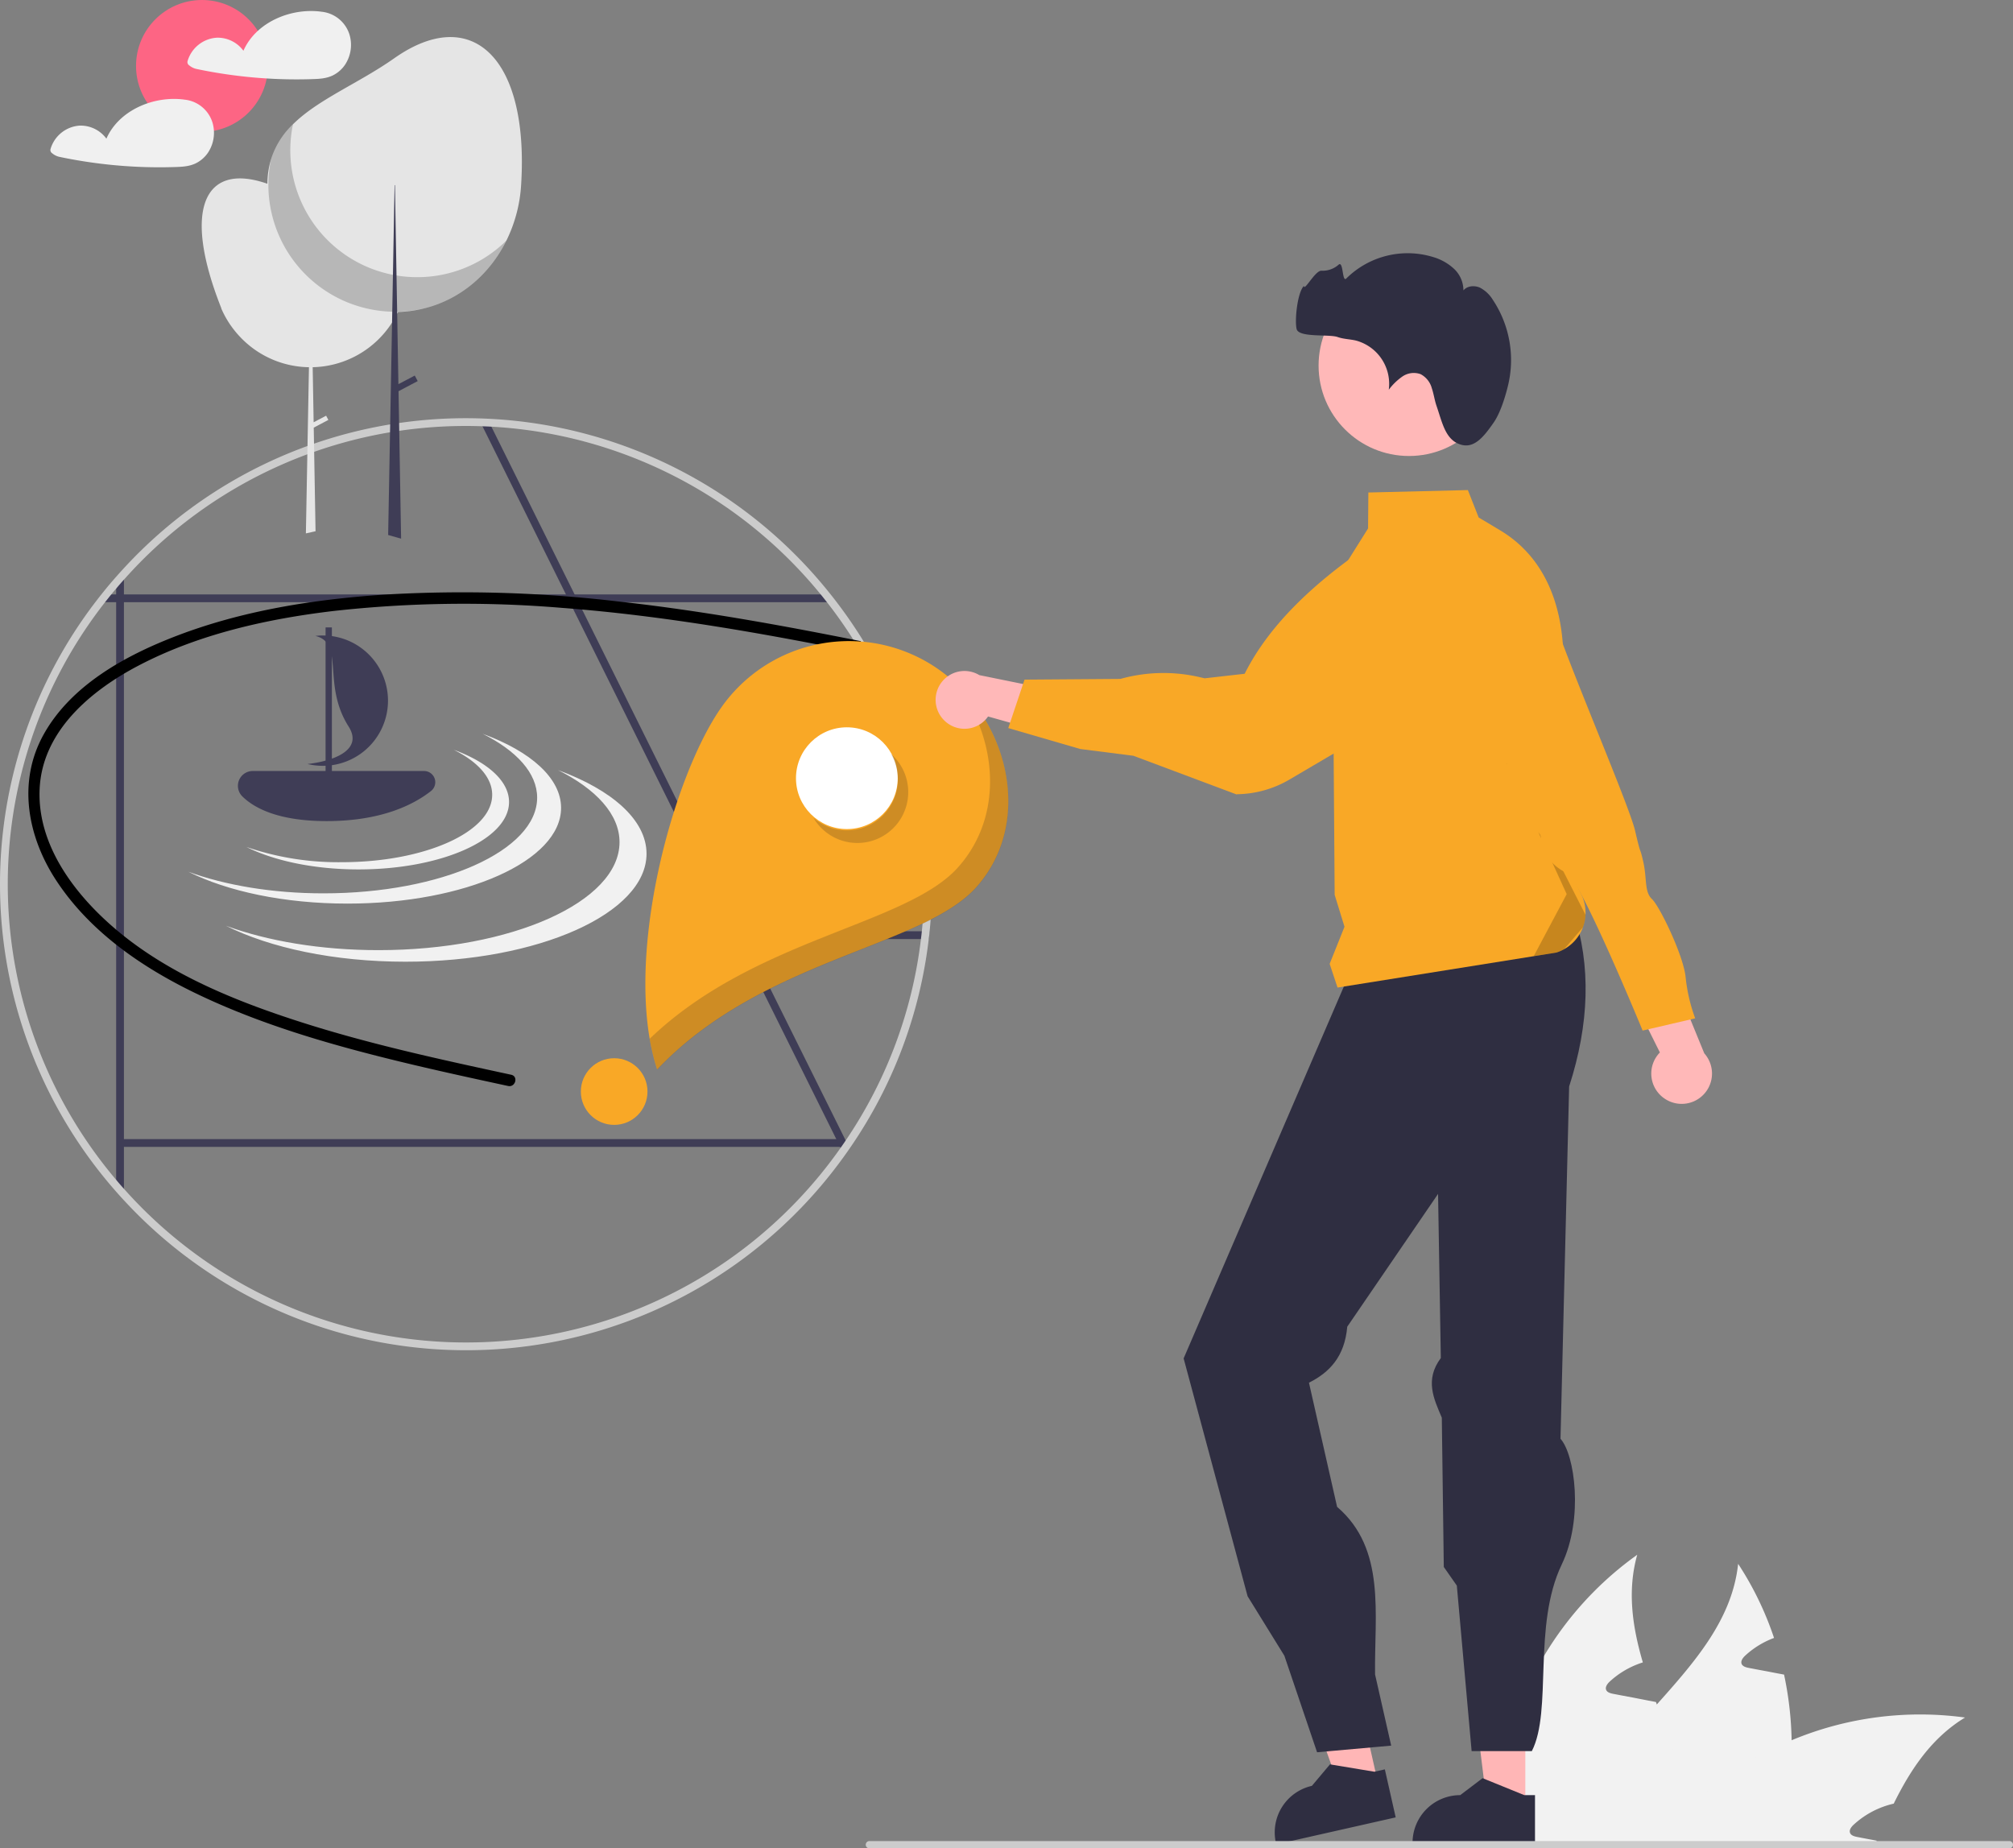 <svg xmlns="http://www.w3.org/2000/svg" id="a31e05d5-4e59-4c4c-aebd-8222b92c6de8" data-name="Layer 1" viewBox="0 0 687.419 631.176" class="injected-svg ClassicGrid__ImageFile-sc-td9pmq-4 fNAcXv grid_media" xmlns:xlink="http://www.w3.org/1999/xlink"><rect x="0" y="0" width="687.419" height="631.176" fill="#808080" stroke="none"/><path d="M868.114,728.666a110.583,110.583,0,0,1-4.789,34.601c-.12.407-.264.814-.407,1.221H792.423a63.267,63.267,0,0,1,4.765-14.367c5.866-12.452,15.445-23.107,24.903-33.691,13.026-14.583,25.741-29.046,27.753-48.01a108.911,108.911,0,0,1,12.26,25.31,29.748,29.748,0,0,0-9.841,6.034c-.79.742-1.628,1.82-1.221,2.849.383.862,1.437,1.149,2.371,1.341,2.251.431,4.502.862,6.753,1.269,1.772.359,3.568.694,5.364,1.03A117.579,117.579,0,0,1,868.114,728.666Z" transform="translate(-256.29 -134.412)" fill="#f2f2f2"></path><path d="M927.331,720.908c-11.302,6.872-18.486,17.504-24.352,29.405a30.078,30.078,0,0,0-13.673,7.184c-.814.742-1.652,1.82-1.221,2.849.359.862,1.437,1.149,2.371,1.341,2.227.431,4.502.862,6.729,1.269-.215.503-.431,1.03-.646,1.533H821.828A105.641,105.641,0,0,1,833.058,751.654c.886-.886,1.796-1.724,2.73-2.586a111.74,111.74,0,0,1,32.326-20.401A113.722,113.722,0,0,1,927.331,720.908Z" transform="translate(-256.29 -134.412)" fill="#f2f2f2"></path><path d="M834.279,764.489H767.759a108.058,108.058,0,0,1,.096-15.995,114.384,114.384,0,0,1,47.531-83.162c-3.448,12.284-1.676,24.496,1.916,36.756-.503.168-1.006.311-1.461.503a29.751,29.751,0,0,0-9.841,6.034c-.79.742-1.628,1.82-1.221,2.849.359.862,1.437,1.149,2.371,1.341,2.251.431,4.502.862,6.729,1.269,1.796.359,3.592.694,5.388,1.054.838.144,1.676.311,2.514.479.12.287.192.551.311.814,4.214,11.613,8.812,23.323,10.967,35.224a82.22,82.22,0,0,1,1.102,9.027C834.231,761.95,834.279,763.219,834.279,764.489Z" transform="translate(-256.29 -134.412)" fill="#f2f2f2"></path><circle cx="68.969" cy="22.514" r="22.514" fill="#fd6584"></circle><path d="M375.65,146.266a11.17,11.17,0,0,0-9.426-7.834c-.049-.007-.095.002-.144-.001a1.404,1.404,0,0,0-.192-.044c-10.296-1.331-22.181,3.594-26.472,13.354a10.906,10.906,0,0,0-9.134-4.451,11.124,11.124,0,0,0-9.95,8.02,1.305,1.305,0,0,0,.581,1.428,5.705,5.705,0,0,0,2.352,1.194q2.805.594,5.629,1.089,5.512.965,11.081,1.56a164.775,164.775,0,0,0,22.697.858c2.523-.079,4.957-.162,7.269-1.276a10.815,10.815,0,0,0,4.17-3.639A12.27,12.27,0,0,0,375.65,146.266Z" transform="translate(-256.29 -134.412)" fill="#f0f0f0"></path><path d="M328.857,176.284a11.17,11.17,0,0,0-9.426-7.834c-.049-.007-.095.002-.144-.001a1.403,1.403,0,0,0-.192-.044c-10.296-1.331-22.181,3.594-26.472,13.354a10.906,10.906,0,0,0-9.134-4.451,11.124,11.124,0,0,0-9.95,8.02,1.305,1.305,0,0,0,.581,1.428,5.705,5.705,0,0,0,2.352,1.194q2.805.594,5.629,1.089,5.512.964,11.081,1.56a164.782,164.782,0,0,0,22.697.858c2.523-.079,4.957-.162,7.269-1.276a10.817,10.817,0,0,0,4.17-3.639A12.27,12.27,0,0,0,328.857,176.284Z" transform="translate(-256.29 -134.412)" fill="#f0f0f0"></path><path d="M545.439,525.72c-.57.835-2.068,1.83-2.652,2.652l.623-1.889-.212-.438-1.326-2.652-33.763-68.043-.013-.013L450.859,340.043v-.013l-1.313-2.639V337.378l-28.326-57.063-1.339-2.705q1.511.04,3.023.119l1.353,2.719L452.504,337.378l.013.013,1.313,2.639v.013l55.776,112.363v.013l1.313,2.639v.013L544.683,523.062l.451.915Z" transform="translate(-256.29 -134.412)" fill="#3f3d56"></path><path d="M541.672,340.043H288.993c.677-.888,1.366-1.777,2.082-2.652H539.591C540.307,338.266,540.996,339.155,541.672,340.043Z" transform="translate(-256.29 -134.412)" fill="#3f3d56"></path><path d="M573.685,452.419c-.08.888-.172,1.777-.292,2.652H508.665v-2.652Z" transform="translate(-256.29 -134.412)" fill="#3f3d56"></path><path d="M298.607,328.652v213.4c-.915-.968-1.79-1.949-2.652-2.931V331.583C296.817,330.601,297.692,329.62,298.607,328.652Z" transform="translate(-256.29 -134.412)" fill="#3f3d56"></path><rect x="40.991" y="388.98" width="246.742" height="2.652" fill="#3f3d56"></rect><path d="M543.808,525.72h.305v-.438A4.353,4.353,0,0,1,543.808,525.72Zm-2.042-186.002c-.677-.888-1.366-1.777-2.082-2.652a158.846,158.846,0,0,0-116.686-59.662q-1.511-.08-3.023-.119c-1.512-.04-3.024-.066-4.549-.066a158.653,158.653,0,0,0-116.726,51.109c-.915.968-1.79,1.949-2.652,2.931q-2.526,2.845-4.88,5.808c-.716.875-1.405,1.764-2.082,2.652a158.778,158.778,0,0,0,6.962,201.73c.862.981,1.737,1.963,2.652,2.931A158.923,158.923,0,0,0,544.842,528.85c.584-.822,1.167-1.644,1.737-2.48a157.86,157.86,0,0,0,26.907-71.624c.12-.875.212-1.764.292-2.652q.775-7.758.782-15.741a158.231,158.231,0,0,0-32.795-96.635Zm29.056,115.028a155.09,155.09,0,0,1-25.595,68.905q-.537.816-1.114,1.631a4.353,4.353,0,0,1-.305.438c-.093.146-.199.292-.305.438a156.299,156.299,0,0,1-244.803,14.296c-.915-1.008-1.803-2.016-2.652-3.05a156.167,156.167,0,0,1-3.62-197.685c.703-.888,1.406-1.777,2.135-2.652.478-.597.968-1.18,1.485-1.764.849-1.034,1.737-2.042,2.652-3.05a156.039,156.039,0,0,1,116.726-52.382q2.964,0,5.888.119c1.021.027,2.029.08,3.037.133a156.283,156.283,0,0,1,111.938,56.944c.729.875,1.432,1.764,2.135,2.652a156.509,156.509,0,0,1,32.702,112.376c-.093.889-.186,1.777-.305,2.652Zm-27.013,70.974h.305v-.438a4.367,4.367,0,0,1-.305.438Z" transform="translate(-256.29 -134.412)" fill="#ccc"></path><path d="M395.37,226.756q0,1.094-.071,2.169a32.864,32.864,0,0,1-3.079,11.931c-.014.032-.03.062-.043.092-.082.174-.167.347-.254.519a32.469,32.469,0,0,1-1.749,3.086A33.025,33.025,0,0,1,363.07,259.806l.327,18.801,4.263-2.245.761,1.447-4.993,2.629.61,34.917.007.466-3.296.734.007-.469,1.038-56.279a32.959,32.959,0,0,1-23.318-10.146c-.208-.215-.414-.437-.615-.656l-.023-.025a33.094,33.094,0,0,1-6.021-9.318c.032.037.066.071.098.107-13.622-34.233-5.697-50.103,15.678-42.608.114-.057.231-.112.345-.169a33.091,33.091,0,0,1,42.871,13.015c.201.338.396.684.583,1.031A32.886,32.886,0,0,1,395.37,226.756Z" transform="translate(-256.29 -134.412)" fill="#e5e5e5"></path><path d="M434.243,197.637a49.681,49.681,0,0,1-5,18.897c-5.583,11.299-15.383,19.865-27.597,23.061a.12.12,0,0,1-.066.013,41.883,41.883,0,0,1-9.402,1.339h-.265c-.332.013-.663.013-.995.013-.225,0-.451,0-.676-.013a43.316,43.316,0,0,1-42.648-43.311v-.477a30.029,30.029,0,0,1,1.194-8.169c0-.013.013-.026.013-.04a28.308,28.308,0,0,1,7.546-12.108c8.686-8.593,22.438-13.991,34.572-22.531C417.494,135.614,437.015,154.22,434.243,197.637Z" transform="translate(-256.29 -134.412)" fill="#e5e5e5"></path><path d="M429.244,216.534c-5.583,11.299-15.383,19.865-27.597,23.061a.12.12,0,0,1-.066.013,42.653,42.653,0,0,1-9.362,1.247h-.305q-.835.02-1.671,0a43.388,43.388,0,0,1-42.303-43.868,44.387,44.387,0,0,1,.849-7.997c0-.013.013-.026.013-.04a28.308,28.308,0,0,1,7.546-12.108A43.324,43.324,0,0,0,390.468,228.257c.411.08.822.159,1.233.225,1.193.199,2.387.345,3.594.438A43.267,43.267,0,0,0,429.244,216.534Z" transform="translate(-256.29 -134.412)" opacity="0.2" style="isolation:isolate"></path><polygon points="136.097 133.582 142.638 130.139 141.64 128.243 136.053 131.184 135.633 107.056 135.633 107.053 135.623 106.542 135.623 106.451 135.406 94.073 135.102 76.628 134.869 63.224 134.747 63.224 134.519 75.596 134.519 75.599 134.183 93.85 133.951 106.443 133.95 106.548 133.883 110.141 132.557 182.216 132.548 182.692 136.973 183.934 136.965 183.454 136.097 133.582" fill="#3f3d56"></polygon><path d="M550.214,353.346c-27.502-5.511-55.091-10.509-83.016-13.569a453.242,453.242,0,0,0-79.792-2.307c-24.035,1.621-48.276,5.423-70.855,14.089-17.399,6.678-35.946,16.782-45.344,33.633-9.06,16.243-5.526,34.975,4.339,49.962,11.869,18.032,30.378,30.389,49.621,39.42,21.91,10.283,45.344,16.948,68.809,22.617,11.9,2.875,23.865,5.474,35.831,8.06,2.496.539,3.563-3.295,1.058-3.836-24.13-5.214-48.331-10.445-71.862-17.993-21.776-6.985-44.06-15.933-61.892-30.599-14.426-11.866-28.143-29.197-27.291-48.902.858-19.865,17.525-33.734,33.861-42.271,20.415-10.669,43.61-15.866,66.337-18.582a403.056,403.056,0,0,1,78.361-1.066c34.873,2.653,69.23,8.809,103.455,15.703" transform="translate(-256.29 -134.412)"></path><path d="M421.101,384.982c11.573,5.785,18.619,13.424,18.619,21.804,0,18.051-32.664,32.685-72.957,32.685-17.518,0-33.59-2.768-46.166-7.379,13.358,6.677,32.748,10.881,54.337,10.881,40.293,0,72.957-14.633,72.957-32.685C447.892,400.085,437.451,390.976,421.101,384.982Z" transform="translate(-256.29 -134.412)" fill="#f1f1f1"></path><path d="M446.844,397.381c13.059,6.527,21.01,15.148,21.01,24.603,0,20.369-36.858,36.881-82.323,36.881-19.767,0-37.902-3.124-52.093-8.326,15.073,7.534,36.953,12.278,61.313,12.278,45.466,0,82.323-16.512,82.323-36.881C477.074,414.423,465.294,404.145,446.844,397.381Z" transform="translate(-256.29 -134.412)" fill="#f1f1f1"></path><path d="M411.249,390.444c8.154,4.075,13.118,9.458,13.118,15.361,0,12.718-23.013,23.027-51.4,23.027a96.544,96.544,0,0,1-32.525-5.199c9.411,4.704,23.072,7.666,38.282,7.666,28.387,0,51.4-10.31,51.4-23.027C430.124,401.084,422.768,394.666,411.249,390.444Z" transform="translate(-256.29 -134.412)" fill="#f1f1f1"></path><path d="M367.831,414.798c-16.767,0-24.92-4.6-28.808-8.458a5.064,5.064,0,0,1,3.583-8.648h58.493a3.829,3.829,0,0,1,2.371,6.838C397.511,409.215,386.491,414.798,367.831,414.798Z" transform="translate(-256.29 -134.412)" fill="#3f3d56"></path><path d="M379.976,355.934a22.173,22.173,0,0,0-15.972-4.369c10.099,2.493,2.13,16.45,11.326,30.924,5.012,7.888-4.735,11.755-14.02,12.814a22.255,22.255,0,0,0,18.666-39.369Z" transform="translate(-256.29 -134.412)" fill="#3f3d56"></path><rect x="111.182" y="214.246" width="2.154" height="51.264" fill="#3f3d56"></rect><path d="M576.883,363.046a53.275,53.275,0,0,0-74.233,12.883c-16.941,24.056-33.941,87.138-21.941,123.682,35.793-37.807,90.781-41.735,109.057-62.332C609.295,415.271,600.94,379.987,576.883,363.046Z" transform="translate(-256.29 -134.412)" fill="#f9a826"></path><circle id="af3c8991-f89c-43e0-a050-89c81726f2a6" data-name="b262ea8c-1946-46c9-a449-3a1996c39394" cx="289.193" cy="265.733" r="17.375" fill="#fff"></circle><circle id="a49e5b2e-c339-415c-b240-8977b61bd9a6" data-name="bcc29a3a-8123-4529-80aa-6f70df2823cf" cx="209.731" cy="372.741" r="11.38" fill="#f9a826"></circle><path d="M564.073,396.136a17.374,17.374,0,1,1-30.008,17.521A17.372,17.372,0,0,0,560.516,391.827,17.374,17.374,0,0,1,564.073,396.136Z" transform="translate(-256.29 -134.412)" fill="#231f20" opacity="0.2" style="isolation:isolate"></path><path d="M589.799,437.361c-18.276,20.596-73.264,24.525-109.057,62.332a73.694,73.694,0,0,1-2.573-10.578c35.775-34.37,87.702-38.714,105.36-58.613,15.804-17.811,13.344-44.315-.919-62.757C602.172,385.878,607.695,417.193,589.799,437.361Z" transform="translate(-256.29 -134.412)" fill="#231f20" opacity="0.2" style="isolation:isolate"></path><polygon points="520.879 617.234 507.91 617.234 501.74 567.209 520.882 567.209 520.879 617.234" fill="#ffb6b6"></polygon><path d="M780.477,764.218l-41.819-.002v-.529a16.278,16.278,0,0,1,16.277-16.277h.001l7.639-5.795,14.252,5.796,3.651 0Z" transform="translate(-256.29 -134.412)" fill="#2f2e41"></path><polygon points="470.62 609.061 457.969 611.918 440.931 564.48 459.603 560.265 470.62 609.061" fill="#ffb6b6"></polygon><path d="M732.906,755.008l-40.792,9.21-.117-.516a16.278,16.278,0,0,1,12.292-19.462l.001-0,6.175-7.335,15.179,2.514,3.561-.804Z" transform="translate(-256.29 -134.412)" fill="#2f2e41"></path><path d="M793.596,445.819c6.081,18.339,5.438,38.246-1.462,59.612L789.185,625.724c4.876,5.366,7.936,27.246.425,42.913-10.03,20.921-3.12,49.853-10.21,63.732H758.835l-5.054-56.508-4.451-6.372-.677-50.969c-2.731-6.467-5.896-12.88-.341-20.372l-.148-8.853-.79-47.191L716.361,587.455c-.881,10.264-6.128,15.642-13.074,19.118l9.605,42.392c16.799,14.379,12.69,36.632,12.968,57.233l5.508,24.309-25.31,2.263L694.888,699.804l-12.558-20.315-21.841-81.216,15.231-35.351,6.225-14.448,34.765-80.687Z" transform="translate(-256.29 -134.412)" fill="#2f2e41"></path><path d="M578.734,380.413a9.8,9.8,0,0,0,14.968-1.337l33.527,9.424-5.503-17.241L590.732,364.953a9.853,9.853,0,0,0-11.998,15.46Z" transform="translate(-256.29 -134.412)" fill="#ffb8b8"></path><path d="M606.155,366.489l32.725-.24h0a54.709,54.709,0,0,1,27.057-.613l1.737.402,13.657-1.549c8.142-16.275,23.25-30.989,43.531-44.545a27.817,27.817,0,0,1,41.01,6.861h0a27.847,27.847,0,0,1-7.468,37.485l-61.8,36.335a36.231,36.231,0,0,1-17.871,4.995h0l-.15.078-35.253-13.208-18.135-2.308-24.59-7.147Z" transform="translate(-256.29 -134.412)" fill="#f9a826"></path><circle cx="481.158" cy="124.835" r="30.876" fill="#ffb8b8"></circle><path d="M766.283,278.829c2.288-3.265,3.911-8.495,4.87-12.317a37.075,37.075,0,0,0-5.077-29.719,11.304,11.304,0,0,0-4.407-4.159c-1.868-.834-4.331-.635-5.634.943a10.132,10.132,0,0,0-3.219-7.378,17.857,17.857,0,0,0-7.157-4.023,29.738,29.738,0,0,0-29.603,7.319c-1.49,1.516-.958-6.059-2.613-4.725A8.23,8.23,0,0,1,707.593,226.856c-2.114-.225-6.001,7.307-6.024,5.182-2.224,2.228-3.203,11.625-2.508,14.696s11.044,1.713,14.011,2.766c1.965.697,4.1.721,6.136,1.174a15.297,15.297,0,0,1,11.337,16.824,20.266,20.266,0,0,1,4.668-4.528,6.859,6.859,0,0,1,6.23-.778,7.706,7.706,0,0,1,3.797,4.784c.674,1.985.935,4.093,1.621,6.073,2.014,5.812,3.053,11.914,8.667,13.292C759.959,287.428,763.159,283.287,766.283,278.829Z" transform="translate(-256.29 -134.412)" fill="#2f2e41"></path><path d="M796.231,439.699l-3.39-6.78c-4.15-25.71-8.25-49.69-2.68-71.26.35-18.83-5.47-36.52-21.63-46.18l-7.29-4.36-3.69-9.36-33.98.83-.1,12.27-12.17,19.41v.08l.76,105.62,3.36,10.9-5.07,12.68,2.69,8.09,66.99-10.71,7.79-1.25a13.918,13.918,0,0,0,2.59-1.13,14.232,14.232,0,0,0,6.22-6.95c.07-.17.13-.33.19-.5a13.934,13.934,0,0,0,.9-4.3A14.303,14.303,0,0,0,796.231,439.699Z" transform="translate(-256.29 -134.412)" fill="#f9a826"></path><path d="M797.721,446.799a13.934,13.934,0,0,1-.9,4.3l-6.41,7.45a13.918,13.918,0,0,1-2.59,1.13l-7.79,1.25,11.27-21.19-24.77-54.23Z" transform="translate(-256.29 -134.412)" opacity="0.2"></path><path d="M824.681,509.523a10.296,10.296,0,0,1-1.556-15.712L806.822,461.054l18.875,2.298L838.285,494.107a10.352,10.352,0,0,1-13.604,15.416Z" transform="translate(-256.29 -134.412)" fill="#ffb8b8"></path><path d="M758.587,396.814l12.368-1.708s1.194,18.647,7.11,21.473,3.922,3.291,4.619,6.283,3.855,7.512,8.541,9.574,26.003,53.896,26.003,53.896l17.949-4.186a57.747,57.747,0,0,1-3.256-13.961c-.631-7.213-8.805-24.232-11.497-26.758s-1.628-6.98-3.023-12.963-.427-.435-2.752-10.407-28.469-69.733-29.564-78.94-13.925-14.627-13.925-14.627l-9.972,2.325Z" transform="translate(-256.29 -134.412)" fill="#f9a826"></path><path id="a00e3c47-1fa9-4e2e-8ad1-93a2fdd4719a-2" data-name="f02c4e45-f306-4b42-b3ad-5ddd3016d7d2" d="M553.182,765.588h389.281a1.247,1.247,0,0,0,0-2.494H553.182a1.247,1.247,0,1,0,0,2.494h0Z" transform="translate(-256.29 -134.412)" fill="#ccc"></path></svg>